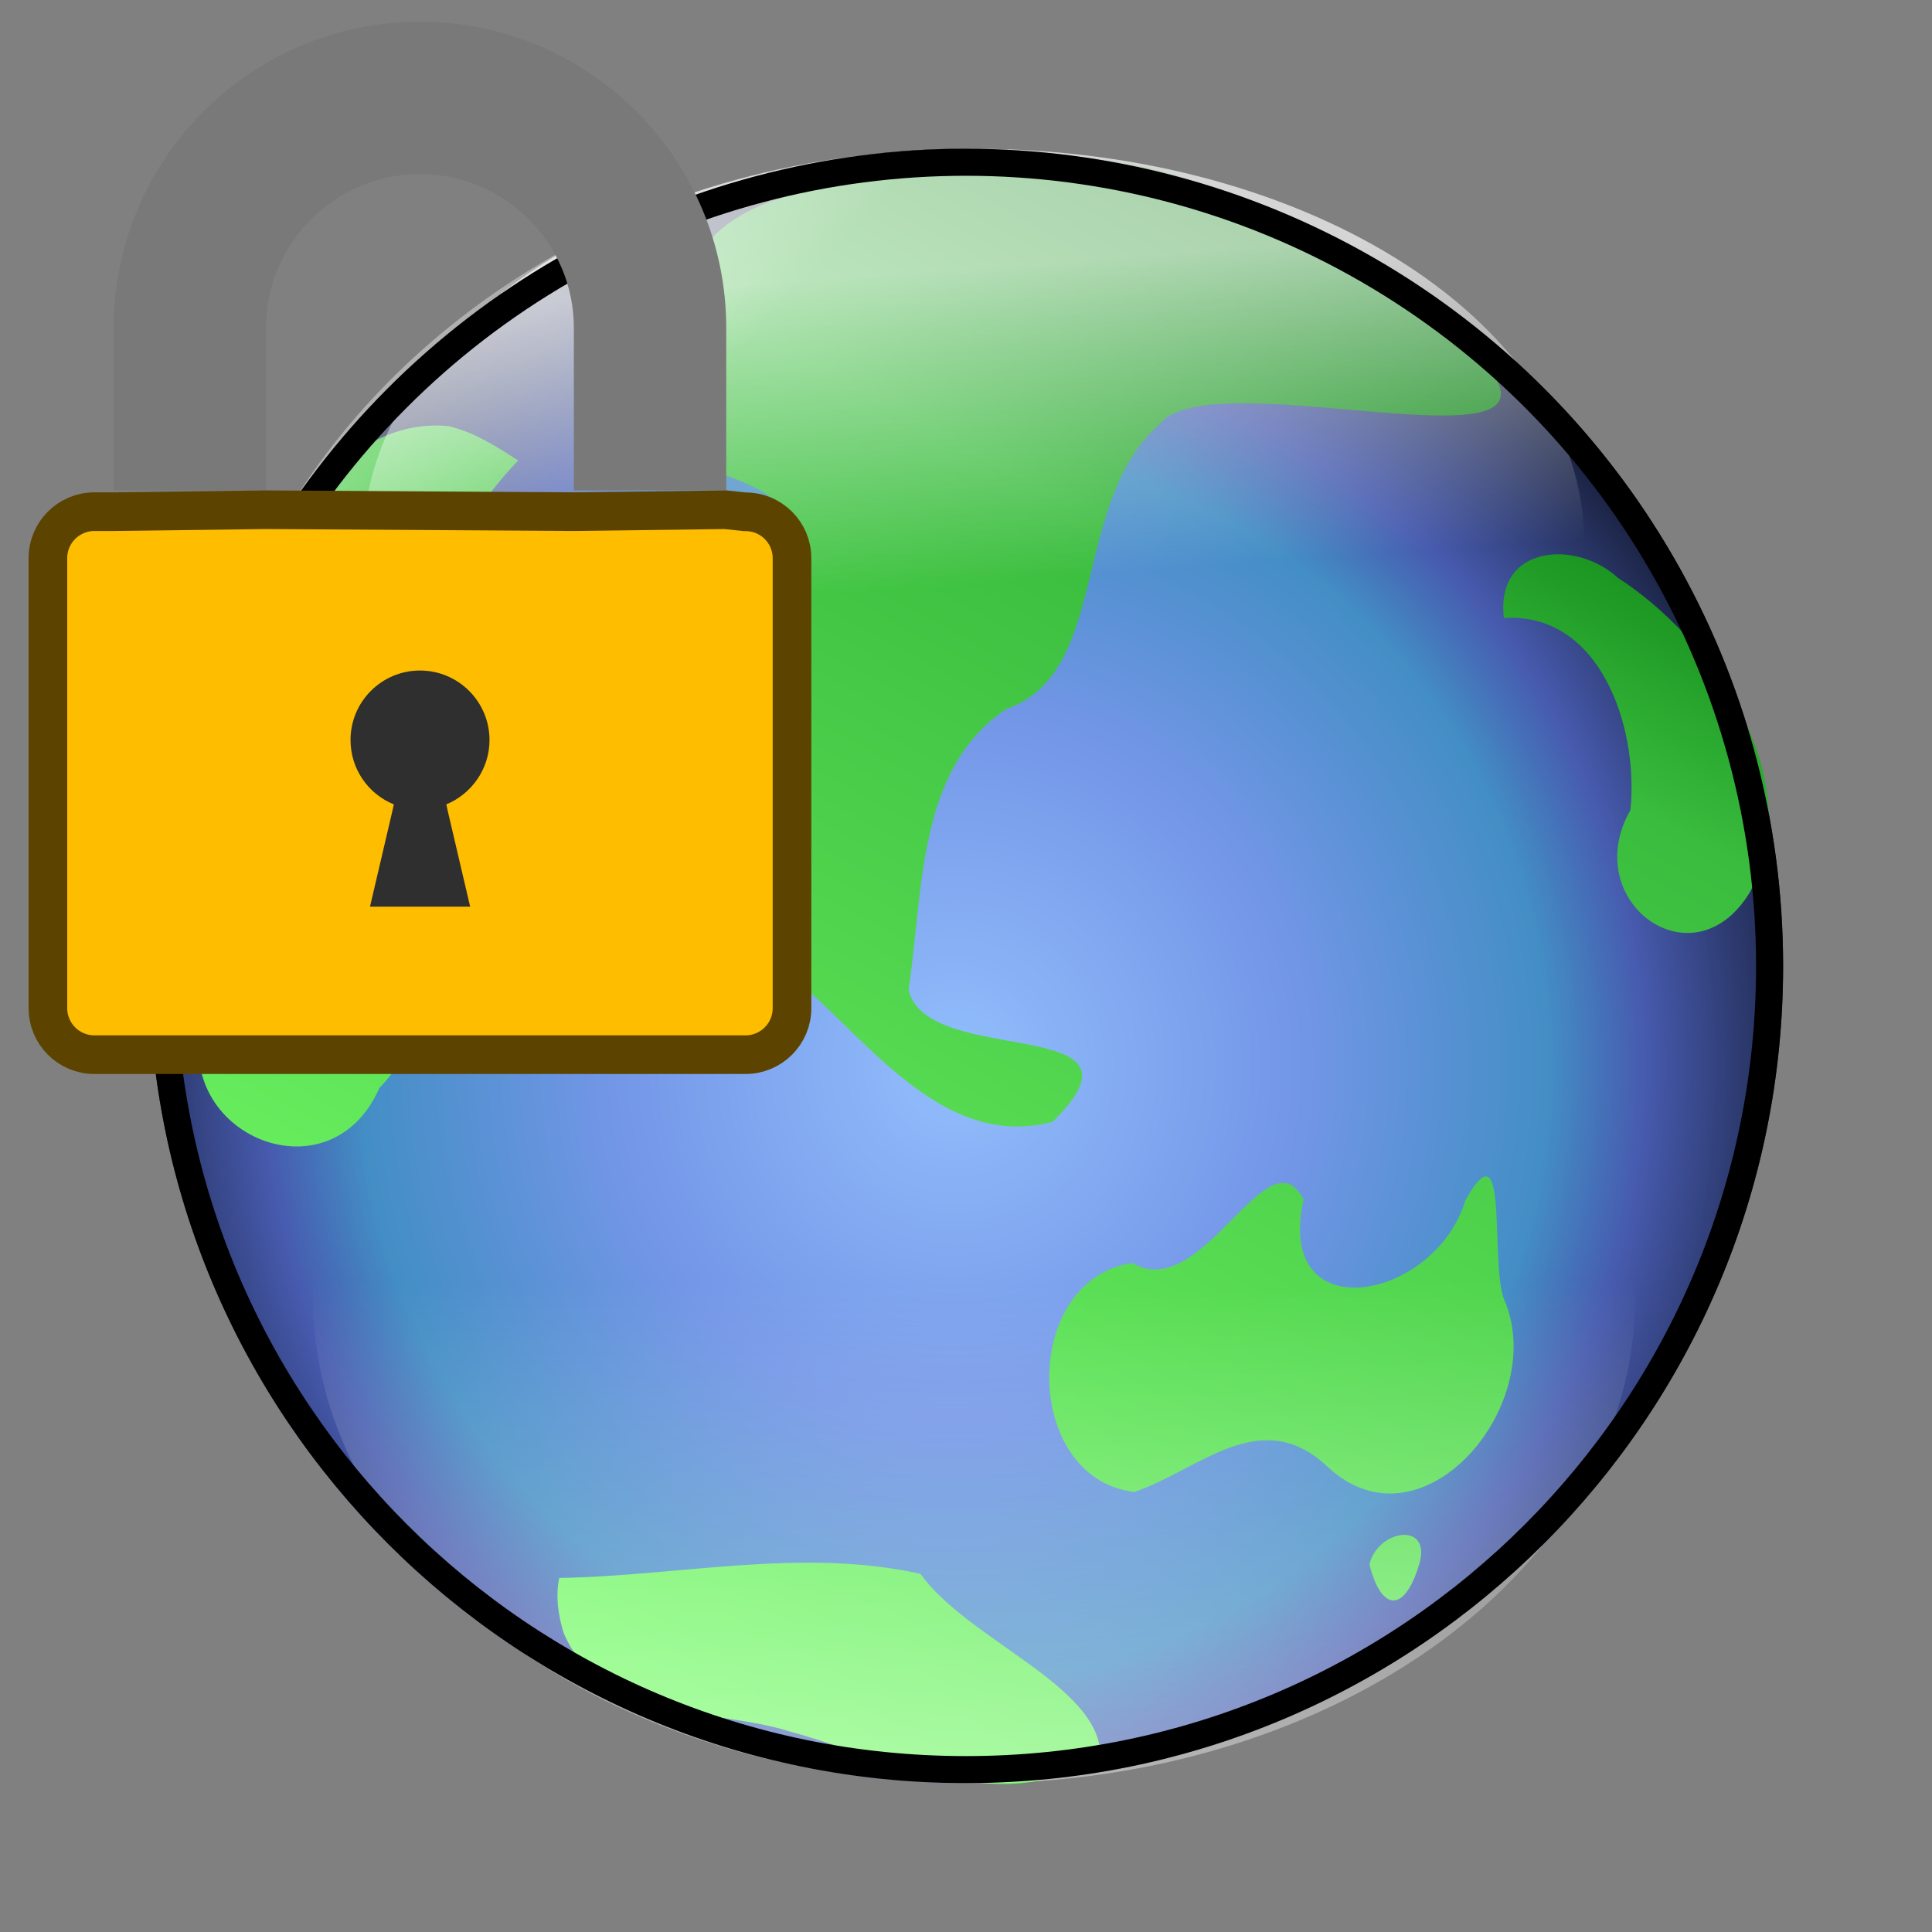<?xml version="1.0" encoding="UTF-8"?>
<svg xmlns="http://www.w3.org/2000/svg" xmlns:xlink="http://www.w3.org/1999/xlink" viewBox="0 0 100 100" version="1.1">
    <rect x="0" y="0" width="100" height="100" fill="#808080" stroke="none"/>
    <!-- Generator: sketchtool 63.1 (101010) - https://sketch.com -->
    <title>link/web_ssl</title>
    <desc>Created with sketchtool.</desc>
    <defs>
        <radialGradient cx="50.704%" cy="57.042%" fx="50.704%" fy="57.042%" r="58.1%" id="radialGradient-1">
            <stop stop-color="#92BEFC" offset="0%"/>
            <stop stop-color="#7396E7" offset="36.195%"/>
            <stop stop-color="#438EC5" offset="62.535%"/>
            <stop stop-color="#475BAF" offset="72.607%"/>
            <stop stop-color="#020407" offset="100%"/>
        </radialGradient>
        <linearGradient x1="25.765%" y1="89.895%" x2="68.623%" y2="7.637%" id="linearGradient-2">
            <stop stop-color="#73FA66" offset="0%"/>
            <stop stop-color="#3ABC3E" offset="78.912%"/>
            <stop stop-color="#077D0F" offset="100%"/>
        </linearGradient>
        <linearGradient x1="72.887%" y1="-12.652%" x2="35.915%" y2="24.939%" id="linearGradient-3">
            <stop stop-color="#FFFFFF" offset="0%"/>
            <stop stop-color="#FFFFFF" stop-opacity="0" offset="100%"/>
        </linearGradient>
        <linearGradient x1="42.241%" y1="14.416%" x2="37.791%" y2="53.744%" id="linearGradient-4">
            <stop stop-color="#FFFFFF" stop-opacity="0.665" offset="0%"/>
            <stop stop-color="#FFFFFF" stop-opacity="0" offset="100%"/>
        </linearGradient>
        <linearGradient x1="51.163%" y1="171.7%" x2="51.163%" y2="48.507%" id="linearGradient-5">
            <stop stop-color="#FFFFFF" offset="0%"/>
            <stop stop-color="#FFFFFF" stop-opacity="0" offset="100%"/>
        </linearGradient>
    </defs>
    <g id="Icons" stroke="none" stroke-width="1" fill="none" fill-rule="evenodd">
        <g id="link/web_ssl">
            <g id="annotation/Globe-(Very-Simple)" transform="translate(7.184, 7.184)">
                <g id="Group" transform="translate(0.514, 0.514)">
                    <path d="M84.597,42.298 C84.597,27.187 76.535,13.223 63.448,5.667 C50.36,-1.889 34.236,-1.889 21.149,5.667 C8.062,13.223 -2.19044573e-13,27.187 -2.19044573e-13,42.298 C-2.19044573e-13,65.659 18.938,84.597 42.298,84.597 C65.659,84.597 84.597,65.659 84.597,42.298 L84.597,42.298 Z" id="Blue-ball" fill="url(#radialGradient-1)" transform="translate(42.298, 42.298) scale(-1, 1) translate(-42.298, -42.298) "/>
                    <path d="M51.011,69.527 C45.19,68.818 45.133,58.512 50.915,57.676 C54.549,59.817 57.922,50.789 59.778,54.389 C58.247,61.212 66.565,59.667 68.153,54.426 C70.514,50.197 69.33,58.079 70.237,59.757 C72.35,65.192 65.808,72.784 60.984,68.189 C57.531,64.982 54.365,68.392 51.011,69.527 Z M63.186,73.28 C63.768,75.638 64.955,75.851 65.731,73.364 C66.505,71.006 63.596,71.445 63.186,73.28 Z M19.122,16.137 C14.314,21.122 12.894,28.318 11.294,34.932 C12.484,39.597 16.067,44.352 11.94,48.615 C9.302,54.616 0.809,50.839 2.925,44.739 C2.816,37.509 1.973,29.854 5.292,23.2 C7.109,18.968 10.549,13.876 15.52,14.359 C16.831,14.665 17.995,15.405 19.122,16.137 L19.122,16.137 Z M29.441,32.969 C29.097,27.22 35.153,27.712 33.788,20.84 C33.552,15.012 21.833,17.914 25.266,10.96 C28.461,5.762 28.079,3.097 36.079,1.753 C44.082,0.046 52.642,-1.952 66.1,8.348 C79.201,18.647 55.201,10.481 52.324,14.259 C47.7,18.301 49.785,27.141 44.394,28.997 C39.735,32.097 40.105,38.504 39.328,43.526 C40.254,47.641 52.525,44.718 46.787,50.365 C40.954,51.901 37.043,45.805 32.986,42.588 C30.93,40.574 29.782,38.352 29.441,32.969 L29.441,32.969 Z M70.142,24.292 C75.097,23.963 77.13,29.91 76.694,34.229 C73.996,38.938 79.937,43.327 82.874,38.485 C86.04,32.634 80.875,25.308 76.038,22.208 C73.9,20.227 69.69,20.496 70.142,24.292 Z M21.248,73.976 C27.475,73.876 33.757,72.398 39.943,73.76 C42.355,77.153 49.162,79.527 49.251,83.074 C44.449,86.59 38.209,83.287 33.19,81.925 C29.206,80.663 23.545,81.539 21.486,76.853 C21.197,75.934 21.047,74.935 21.248,73.976 Z" id="Continents" fill="url(#linearGradient-2)"/>
                    <g id="Glows" transform="translate(2.265, 0)">
                        <path d="M1.94706287e-14,4.103 C18.515,-7.829 56.18,9.822 50.662,43.066 C43.179,53.609 29.639,-0.295 1.94706287e-14,4.103 Z" id="Top-left-glow" fill="url(#linearGradient-3)" transform="translate(25.604, 22.403) scale(-1, 1) translate(-25.604, -22.403) "/>
                        <path d="M72.043,20.434 C72.043,9.149 57.893,0 40.438,0 C22.983,0 8.834,9.149 8.834,20.434 C8.834,31.72 22.983,40.869 40.438,40.869 C57.893,40.869 72.043,31.72 72.043,20.434 Z" id="Top-glow" fill="url(#linearGradient-4)" transform="translate(40.438, 20.434) scale(-1, 1) translate(-40.438, -20.434) "/>
                        <path d="M74.678,59.415 C74.678,45.499 59.356,34.217 40.456,34.217 C21.556,34.217 6.234,45.499 6.234,59.415 C6.234,73.331 21.556,84.612 40.456,84.612 C59.356,84.612 74.678,73.331 74.678,59.415 Z" id="Bottom-Glow" fill="url(#linearGradient-5)" transform="translate(40.456, 59.415) scale(-1, 1) translate(-40.456, -59.415) "/>
                    </g>
                    <path d="M21.499,6.273 C8.629,13.704 0.7,27.437 0.7,42.298 C0.7,53.785 5.356,64.185 12.884,71.713 C20.412,79.241 30.811,83.897 42.298,83.897 C53.785,83.897 64.185,79.241 71.713,71.713 C79.241,64.185 83.897,53.785 83.897,42.298 C83.897,27.437 75.968,13.704 63.098,6.273 C56.662,2.558 49.48,0.7 42.298,0.7 C35.116,0.7 27.934,2.558 21.499,6.273 Z" id="Black-outline" stroke="#000000" stroke-width="1.4" transform="translate(42.298, 42.298) scale(-1, 1) translate(-42.298, -42.298) "/>
                </g>
            </g>
            <g id="annotation/Lock" transform="translate(-5.614, 1.047)" fill-rule="nonzero">
                <path d="M19.385,15.926 C19.385,11.535 22.957,7.963 27.348,7.963 C31.745,7.963 35.317,11.535 35.317,15.926 L35.317,24.336 L43.204,24.336 L43.204,15.926 C43.204,7.188 36.092,0.075 27.348,0.075 C18.61,0.075 11.497,7.188 11.497,15.926 L11.497,24.336 L19.385,24.336 L19.385,15.926 Z" id="Shackle" fill="#797979"/>
                <path d="M19.388,25.336 L11.504,25.437 L10.502,25.437 C9.837,25.437 9.235,25.706 8.799,26.141 C8.363,26.575 8.094,27.176 8.094,27.838 L8.094,51.135 C8.094,51.8 8.363,52.402 8.799,52.838 C9.234,53.274 9.837,53.543 10.502,53.543 L44.199,53.543 C44.865,53.543 45.467,53.274 45.903,52.838 C46.338,52.402 46.608,51.8 46.608,51.135 L46.608,27.845 C46.608,27.18 46.339,26.58 45.904,26.146 C45.458,25.7 44.836,25.43 44.15,25.443 L43.157,25.336 L35.32,25.437 L19.388,25.336 Z" id="Lock-Body" stroke="#5C4400" stroke-width="2" fill="#FFBD00"/>
                <path d="M30.951,37.256 C30.951,35.272 29.338,33.659 27.354,33.659 C25.363,33.659 23.757,35.272 23.757,37.256 C23.757,38.768 24.683,40.054 25.999,40.589 L25.924,40.929 L24.765,45.881 L29.949,45.881 L28.79,40.929 L28.715,40.589 C30.019,40.047 30.951,38.762 30.951,37.256 Z" id="Keyhole" fill="#2F2F2F"/>
            </g>
        </g>
    </g>
</svg>
